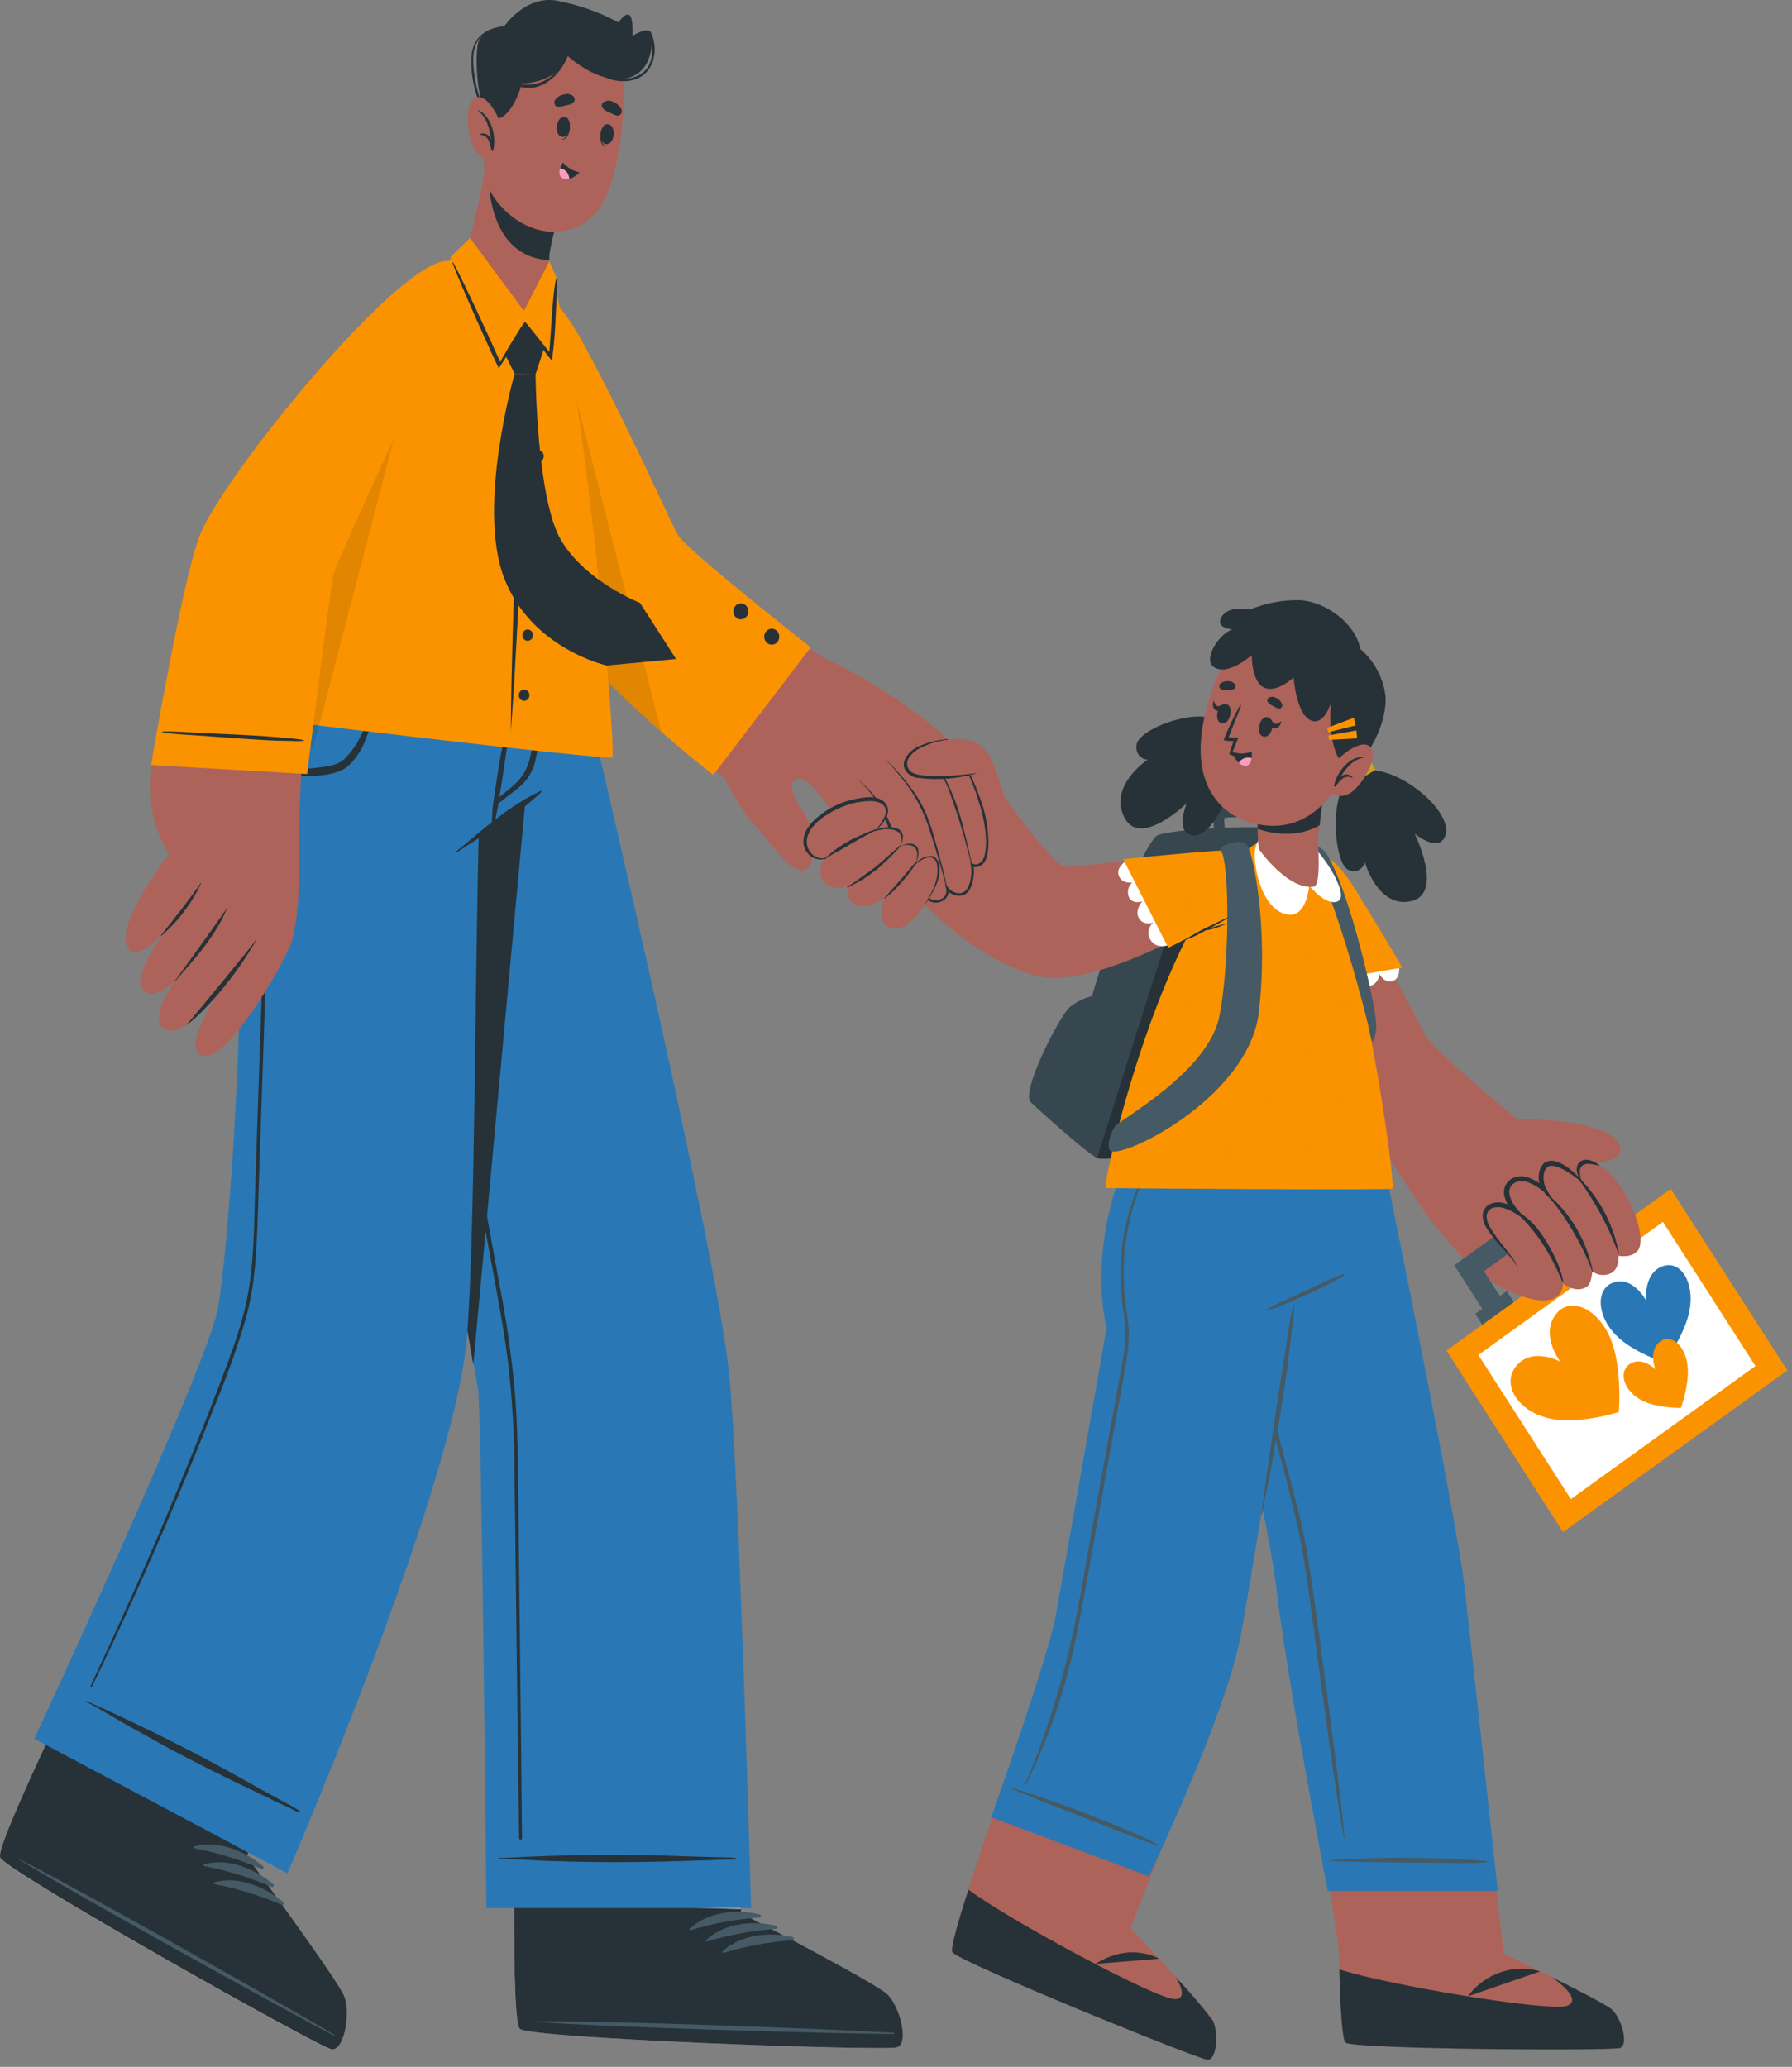 <svg width="209" height="241" viewBox="0 0 209 241" fill="none" xmlns="http://www.w3.org/2000/svg">
<rect x="0" y="0" width="209" height="241" fill="#808080" stroke="none"/>
<path d="M151.945 103.889C152.618 110.486 155.127 122.228 157.437 127.056C158.957 130.229 166.267 142.321 168.777 144.458C170.097 145.58 179.855 132.393 178.286 131.443C176.617 130.44 166.641 121.911 166.112 120.585C165.583 119.259 160.507 110.031 157.363 103.823C153.633 96.409 151.553 99.931 151.945 103.889Z" fill="#AD6359"/>
<path d="M173.603 149.181C170.813 147.565 166.329 141.892 165.75 140.078C165.171 138.264 174.02 129.886 175.838 130.236C177.657 130.586 186.649 136.832 187.894 139.992C189.139 143.152 176.492 150.857 173.603 149.181Z" fill="#AD6359"/>
<path d="M174.02 138.086C176.387 137.025 178.888 136.336 181.443 136.041C184.494 135.797 189.059 135.803 188.996 134.062C188.872 130.48 177.495 130.467 177.495 130.467C177.495 130.467 172.476 131.311 172.301 134.873C172.281 135.524 172.431 136.169 172.734 136.736C173.038 137.302 173.482 137.77 174.02 138.086Z" fill="#AD6359"/>
<path d="M194.862 138.628L168.702 157.482L182.297 178.649L208.456 159.795L194.862 138.628Z" fill="#FB9300"/>
<path d="M193.946 142.479L172.42 157.994L183.212 174.797L204.738 159.283L193.946 142.479Z" fill="white"/>
<path d="M187.925 156.319C189.221 159.663 188.803 164.644 188.803 164.644C188.803 164.644 184.289 166.108 180.939 165.442C177.152 164.703 175.097 161.556 176.766 159.373C178.634 156.945 181.972 158.773 181.972 158.773C181.972 158.773 179.6 155.679 181.449 153.258C183.118 151.081 186.462 152.532 187.925 156.319Z" fill="#FB9300"/>
<path d="M197.054 152.79C196.513 155.679 194.115 158.865 194.115 158.865C194.115 158.865 190.429 157.704 188.436 155.652C186.182 153.344 186.126 150.23 188.181 149.544C190.478 148.785 191.973 151.622 191.973 151.622C191.973 151.622 191.674 148.39 193.959 147.631C196.021 146.945 197.665 149.531 197.054 152.79Z" fill="#2978B5"/>
<path d="M196.824 159.287C197.048 161.411 196.045 164.169 196.045 164.169C196.045 164.169 193.256 164.221 191.45 163.271C189.414 162.196 188.729 160.052 190.011 159.096C191.444 158.04 193.063 159.657 193.063 159.657C193.063 159.657 192.191 157.486 193.617 156.431C194.9 155.474 196.569 156.886 196.824 159.287Z" fill="#FB9300"/>
<path d="M175.735 150.539L172.054 153.192L172.877 154.474L176.558 151.82L175.735 150.539Z" fill="#455A64"/>
<path d="M189.624 140.534L185.942 143.187L186.766 144.469L190.447 141.816L189.624 140.534Z" fill="#455A64"/>
<path d="M173.279 153.238L169.611 147.532L185.559 136.034L189.227 141.747L187.166 143.231L184.899 139.702L173.074 148.225L175.34 151.754L173.279 153.238Z" fill="#455A64"/>
<path d="M185.055 135.513C183.367 135.592 184.432 137.65 184.432 137.65C184.432 137.65 182.246 135.071 180.54 135.863C178.834 136.654 180.247 139.062 180.341 139.24C180.222 139.108 178.161 136.793 176.523 137.776C174.886 138.759 176.573 140.995 176.685 141.14C176.536 141.048 174.562 139.873 173.478 140.922C171.61 142.717 176.592 145.857 177.003 147.967C177.003 147.967 173.703 149.128 173.615 149.181C173.528 149.234 178.286 152.268 180.945 151.516C181.334 151.414 181.678 151.174 181.921 150.835C182.163 150.497 182.289 150.081 182.277 149.656C182.277 149.656 183.678 150.824 184.992 150.098C185.665 149.722 185.696 148.244 185.696 148.244C186.027 148.492 186.416 148.639 186.82 148.668C187.224 148.697 187.628 148.608 187.988 148.409C188.891 147.836 188.778 146.43 188.778 146.43C188.778 146.43 190.267 146.74 191.008 145.83C192.496 144.023 188.654 135.381 185.055 135.513Z" fill="#AD6359"/>
<path d="M188.778 146.219C188.778 146.252 188.834 146.219 188.828 146.219C188.208 142.914 186.653 139.886 184.37 137.538C184.295 137.466 184.152 137.538 184.22 137.657C186.124 140.261 187.66 143.146 188.778 146.219Z" fill="#263238"/>
<path d="M185.721 148.284C185.721 148.317 185.783 148.284 185.777 148.284C185.062 144.648 183.142 141.403 180.366 139.135C180.266 139.062 180.104 139.095 180.21 139.194C182.028 140.797 184.706 145.375 185.721 148.284Z" fill="#263238"/>
<path d="M176.424 141.054C179.114 143.297 180.864 146.233 182.246 149.518C182.246 149.557 182.321 149.518 182.315 149.485C182.047 147.684 180.964 145.692 179.992 144.207C179.115 142.815 177.908 141.691 176.492 140.949C176.461 140.929 176.362 141.008 176.424 141.054Z" fill="#263238"/>
<path d="M184.426 137.591C184.332 137.505 184.314 137.736 184.22 137.65C183.834 137.301 181.343 135.388 180.484 136.087C179.787 136.648 180.011 138.066 180.291 138.534L181.007 139.788L179.924 138.877C179.448 138.465 178.912 138.14 178.336 137.914C178.075 137.79 177.793 137.726 177.507 137.726C177.222 137.726 176.94 137.79 176.679 137.914C176.441 138.035 176.25 138.238 176.137 138.49C176.023 138.742 175.995 139.028 176.056 139.3C176.202 139.909 176.494 140.468 176.903 140.922L177.987 142.242L176.567 141.391C176.174 141.158 175.756 140.976 175.322 140.85C174.915 140.724 174.483 140.724 174.076 140.85C173.892 140.915 173.729 141.034 173.606 141.192C173.483 141.351 173.404 141.543 173.379 141.747C173.388 142.215 173.519 142.672 173.759 143.066C174.27 143.91 174.843 144.711 175.471 145.461C175.776 145.85 176.094 146.246 176.374 146.655C176.684 147.039 176.913 147.489 177.047 147.974C176.869 147.505 176.604 147.079 176.268 146.721C175.957 146.338 175.645 145.975 175.291 145.612C174.599 144.892 173.973 144.103 173.422 143.257C173.113 142.807 172.938 142.27 172.918 141.714C172.937 141.41 173.04 141.119 173.213 140.876C173.387 140.633 173.624 140.45 173.896 140.348C174.401 140.168 174.946 140.154 175.459 140.309C175.95 140.439 176.423 140.636 176.866 140.896L176.461 141.318C175.971 140.788 175.621 140.13 175.446 139.412C175.359 139.009 175.407 138.587 175.583 138.218C175.764 137.863 176.042 137.576 176.38 137.393C176.709 137.235 177.066 137.153 177.426 137.153C177.787 137.153 178.144 137.235 178.473 137.393C179.104 137.65 179.691 138.016 180.21 138.475L179.836 138.818C179.5 138.158 179.089 136.648 180.073 135.632C181.561 134.51 184.009 137.083 184.426 137.591Z" fill="#263238"/>
<path d="M184.419 137.65C184.316 137.3 184.264 136.935 184.264 136.568C184.262 136.42 184.297 136.275 184.366 136.146C184.435 136.017 184.535 135.91 184.656 135.836C184.939 135.71 185.251 135.675 185.553 135.737C185.889 135.79 186.238 135.856 186.599 135.948C186.321 135.681 185.992 135.48 185.634 135.361C185.443 135.277 185.239 135.233 185.033 135.233C184.826 135.233 184.622 135.277 184.432 135.361C184.232 135.48 184.073 135.662 183.977 135.882C183.895 136.091 183.867 136.319 183.896 136.542C183.954 136.961 184.138 137.35 184.419 137.65Z" fill="#263238"/>
<path d="M152.798 114.397L163.179 112.676C163.179 112.676 163.372 114.101 162.419 114.397C161.466 114.694 160.868 113.573 160.868 113.573C160.859 113.881 160.759 114.178 160.581 114.422C160.403 114.666 160.157 114.844 159.878 114.932C158.913 115.176 158.502 113.916 158.502 113.916C158.502 113.916 158.346 115.288 157.337 115.46C156.329 115.631 155.855 114.358 155.855 114.358C155.875 114.715 155.767 115.066 155.554 115.343C155.341 115.621 155.037 115.803 154.703 115.855C153.252 116.086 152.798 114.397 152.798 114.397Z" fill="white"/>
<path d="M163.546 112.821L152.624 114.708C152.624 114.708 151.011 107.563 151.148 102.92C151.285 98.275 154.542 98.071 157.873 103.414C161.205 108.757 163.546 112.821 163.546 112.821Z" fill="#FB9300"/>
<g opacity="0.1">
<path opacity="0.1" d="M153.178 99.43L152.829 99.944V100.604L152.206 100.4L151.584 100.604C151.715 100.267 151.935 99.977 152.218 99.769C152.501 99.561 152.834 99.443 153.178 99.43Z" fill="black"/>
<path opacity="0.1" d="M153.197 110.934L152.829 111.475V112.135L152.206 111.93L152.069 111.977C151.995 111.574 151.92 111.139 151.845 110.657L152.206 110.143L152.58 110.677L153.197 110.934Z" fill="black"/>
<path opacity="0.1" d="M161.13 110.182L161.51 110.723L162.108 110.934L161.74 111.475L161.734 112.148L161.13 111.944L160.532 112.148L160.526 111.475L160.158 110.934L160.756 110.723L161.13 110.182Z" fill="black"/>
<path opacity="0.1" d="M156.677 104.364L157.051 104.898L157.649 105.109L157.281 105.657L157.275 106.323L156.677 106.125L156.073 106.323L156.067 105.657L155.7 105.109L156.298 104.898L156.677 104.364Z" fill="black"/>
</g>
<path d="M150.793 133.244C150.55 133.594 129.135 135.361 128.101 135.084C128.051 135.073 128.002 135.053 127.958 135.025C126.675 134.445 120.654 128.963 120.199 128.501C119.078 127.36 123.313 118.929 124.682 117.511C125.465 116.851 126.378 116.387 127.354 116.152C127.354 116.152 131.85 100.789 134.827 97.504C135.568 96.679 148.856 95.907 151.272 96.969C152.3 97.425 154.859 100.017 154.946 100.499C155.015 101.198 151.036 132.881 150.793 133.244Z" fill="#37474F"/>
<path d="M150.793 133.244C150.55 133.594 129.135 135.361 128.101 135.084C128.051 135.073 128.002 135.053 127.958 135.025C129.826 129.088 138.631 101.112 138.899 100.927C139.167 100.743 151.883 100.373 154.928 100.499C155.015 101.198 151.036 132.881 150.793 133.244Z" fill="#263238"/>
<path d="M141.82 98.381C141.602 98.177 141.365 95.083 141.739 94.463C142.112 93.843 147.268 93.922 147.586 94.502C147.933 95.724 148.072 97.002 147.997 98.275C147.848 98.388 147.001 98.526 146.876 98.335C146.752 98.144 146.683 95.584 146.59 95.459C146.496 95.334 142.916 95.201 142.803 95.399C142.691 95.597 143.065 98.17 142.922 98.289C142.779 98.407 142.037 98.586 141.82 98.381Z" fill="#37474F"/>
<path d="M188.953 238.795C187.907 239.158 158.072 238.947 156.939 238.175C156.503 237.892 156.279 233.287 156.161 227.713C156.161 226.506 152.96 207.264 152.96 207.264L172.918 207.343L175.409 227.792C175.409 227.792 186.798 233.287 187.956 234.27C189.115 235.253 189.999 238.433 188.953 238.795Z" fill="#AD6359"/>
<path d="M188.953 238.796C187.907 239.158 158.072 238.954 156.939 238.182C156.559 237.925 156.316 234.316 156.21 229.64C162.164 231.546 180.814 234.607 182.757 233.881C184.457 233.221 182.134 231.361 180.994 230.543C184.058 232.067 187.346 233.762 187.944 234.27C189.096 235.253 189.999 238.433 188.953 238.796Z" fill="#263238"/>
<path d="M179.643 229.864C178.119 229.415 176.504 229.453 175 229.971C173.496 230.49 172.17 231.467 171.187 232.779" fill="#263238"/>
<path d="M154.852 220.5H174.68C174.68 220.5 170.856 185.004 170.607 183.453C168.776 171.468 161.204 134.678 161.204 134.678H137.311C137.311 134.678 147.38 172.727 148.843 185.05C150.176 196.317 154.852 220.5 154.852 220.5Z" fill="#2978B5"/>
<path d="M173.348 217.027C170.34 216.677 167.276 216.664 164.25 216.624C161.223 216.585 158.178 216.69 155.152 216.915C155.14 216.915 155.128 216.92 155.119 216.929C155.11 216.938 155.105 216.951 155.105 216.964C155.105 216.977 155.11 216.99 155.119 216.999C155.128 217.008 155.14 217.014 155.152 217.014C158.185 217.106 161.217 217.172 164.25 217.179C167.282 217.185 170.321 217.311 173.348 217.179C173.363 217.174 173.377 217.164 173.386 217.15C173.396 217.136 173.401 217.12 173.401 217.103C173.401 217.086 173.396 217.069 173.386 217.055C173.377 217.042 173.363 217.032 173.348 217.027Z" fill="#455A64"/>
<path d="M154.984 199.137C154.324 194.104 153.67 189.064 152.929 184.037C152.588 181.571 152.129 179.125 151.553 176.709C150.961 174.301 150.307 171.906 149.684 169.512L145.855 154.782C144.416 149.241 142.959 143.706 141.427 138.191C141.418 138.176 141.404 138.163 141.387 138.157C141.371 138.15 141.353 138.15 141.336 138.155C141.319 138.16 141.304 138.171 141.294 138.186C141.283 138.201 141.278 138.219 141.278 138.238C143.65 148.132 146.26 157.922 148.75 167.744C149.996 172.586 151.378 177.415 152.157 182.369C152.935 187.323 153.527 192.474 154.237 197.541C155.021 203.141 155.756 208.755 156.727 214.316C156.731 214.326 156.737 214.335 156.746 214.341C156.754 214.347 156.764 214.35 156.774 214.35C156.784 214.35 156.794 214.347 156.803 214.341C156.811 214.335 156.817 214.326 156.821 214.316C156.341 209.217 155.65 204.177 154.984 199.137Z" fill="#455A64"/>
<path d="M140.836 240.168C139.74 240.115 111.886 228.782 111.076 227.634C110.771 227.199 112.091 222.805 113.835 217.548C114.208 216.405 114.601 215.239 115.012 214.052C117.64 206.347 120.616 198.22 120.616 198.22L139.298 205.747L133.189 221.354L131.85 224.784C131.85 224.784 140.68 234.178 141.434 235.53C142.187 236.883 141.932 240.22 140.836 240.168Z" fill="#AD6359"/>
<path d="M140.836 240.174C139.74 240.121 111.886 228.782 111.082 227.641C110.827 227.291 111.668 224.296 112.95 220.338C117.982 224.072 134.963 233.156 137.037 233.103C138.351 233.063 137.822 231.698 137.106 230.517C138.63 232.112 140.071 233.794 141.421 235.557C142.15 236.909 141.938 240.22 140.836 240.174Z" fill="#263238"/>
<path d="M135.163 228.393C135.163 228.393 131.931 226.374 127.74 229L135.163 228.393Z" fill="#263238"/>
<path d="M115.609 211.898L133.998 218.791C133.998 218.791 143.052 199.839 144.739 190.558C146.608 180.274 151.135 151.091 151.135 151.091L152.467 150.227C155.693 148.07 158.962 137.752 159.317 134.718H131.55C131.55 134.718 126.787 144.659 129.059 154.864C129.059 154.864 124.196 182.391 123.113 188.506C122.284 193.111 115.609 211.898 115.609 211.898Z" fill="#2978B5"/>
<path d="M156.584 148.574C155.046 149.168 153.558 149.894 152.057 150.599L149.834 151.635C149.097 151.951 148.38 152.315 147.686 152.724C147.636 152.724 147.686 152.829 147.723 152.816C148.506 152.601 149.272 152.324 150.014 151.985C150.793 151.668 151.559 151.325 152.325 150.989C153.816 150.34 155.271 149.602 156.684 148.779C156.696 148.772 156.708 148.762 156.717 148.751C156.726 148.739 156.733 148.726 156.737 148.712C156.742 148.697 156.743 148.682 156.742 148.667C156.741 148.652 156.737 148.637 156.73 148.624C156.724 148.61 156.715 148.598 156.704 148.589C156.693 148.579 156.681 148.572 156.667 148.567C156.653 148.562 156.639 148.561 156.625 148.562C156.611 148.563 156.597 148.567 156.584 148.574Z" fill="#455A64"/>
<path d="M150.861 152.13C150.491 153.687 150.21 155.266 150.021 156.86C149.734 158.443 149.491 160.033 149.255 161.616C148.788 164.776 148.302 167.929 147.854 171.088C147.592 172.896 147.405 174.73 147.106 176.531C147.106 176.597 147.187 176.623 147.2 176.531C147.474 174.947 147.823 173.384 148.134 171.807C148.445 170.231 148.694 168.648 148.962 167.065C149.504 163.872 150.027 160.659 150.388 157.44C150.488 156.561 150.594 155.663 150.706 154.749C150.845 153.877 150.922 152.995 150.936 152.11C150.93 152.097 150.874 152.09 150.861 152.13Z" fill="#455A64"/>
<path d="M134.957 215.035C132.242 213.63 129.353 212.521 126.526 211.407C123.699 210.292 120.784 209.309 117.864 208.432C117.856 208.429 117.848 208.428 117.84 208.429C117.832 208.43 117.825 208.433 117.818 208.438C117.811 208.443 117.806 208.449 117.802 208.457C117.799 208.464 117.797 208.473 117.797 208.481C117.797 208.49 117.799 208.498 117.802 208.506C117.806 208.513 117.811 208.52 117.818 208.524C117.825 208.529 117.832 208.532 117.84 208.533C117.848 208.534 117.856 208.534 117.864 208.531C120.691 209.698 123.524 210.839 126.376 211.928C129.228 213.016 132.055 214.217 134.945 215.173C135.001 215.2 135.038 215.074 134.957 215.035Z" fill="#455A64"/>
<path d="M133.593 136.529C131.587 140.384 130.581 144.734 130.679 149.135C130.707 150.268 130.801 151.398 130.959 152.519C131.173 153.728 131.269 154.957 131.246 156.187C131.146 157.443 130.965 158.69 130.704 159.92C130.48 161.16 130.25 162.394 130.025 163.628C129.116 168.575 128.232 173.522 127.335 178.47C126.439 183.417 125.685 188.272 124.521 193.081C123.898 195.614 123.175 198.108 122.366 200.575C121.556 203.042 120.604 205.648 119.533 208.088C119.53 208.103 119.531 208.117 119.537 208.13C119.543 208.143 119.552 208.154 119.564 208.16C119.576 208.167 119.59 208.17 119.603 208.167C119.617 208.165 119.629 208.158 119.638 208.148C120.641 206.05 121.594 203.939 122.41 201.743C123.222 199.585 123.925 197.383 124.514 195.146C125.76 190.403 126.538 185.528 127.41 180.7C128.307 175.748 129.199 170.798 130.088 165.851C130.536 163.39 131.003 160.93 131.402 158.462C131.613 157.291 131.694 156.098 131.644 154.907C131.576 153.7 131.327 152.506 131.202 151.299C130.703 146.249 131.578 141.154 133.724 136.615C133.768 136.516 133.637 136.443 133.593 136.529Z" fill="#455A64"/>
<path d="M128.967 138.521C128.967 138.561 162.17 138.811 162.394 138.607C162.817 138.224 159.087 110.572 154.218 100.69C153.309 98.836 148.912 95.934 145.456 99.14C135.026 108.83 128.581 137.888 128.967 138.521Z" fill="#FB9300"/>
<g opacity="0.1">
<path opacity="0.1" d="M153.184 99.417L152.829 99.944V100.604L152.206 100.4L151.583 100.604V99.944L151.216 99.403L151.839 99.192L152.194 98.684L152.262 98.724L152.586 99.192L153.14 99.384C153.149 99.385 153.158 99.389 153.166 99.395C153.173 99.401 153.179 99.408 153.184 99.417Z" fill="black"/>
<path opacity="0.1" d="M143.308 110.182L143.681 110.723L144.279 110.934L143.918 111.475L143.912 112.148L143.308 111.944L142.704 112.148L142.697 111.475L142.336 110.934L142.934 110.723L143.308 110.182Z" fill="black"/>
<path opacity="0.1" d="M152.219 110.182L152.599 110.723L153.196 110.934L152.829 111.475L152.823 112.148L152.219 111.944L151.621 112.148L151.615 111.475L151.247 110.934L151.845 110.723L152.219 110.182Z" fill="black"/>
<path opacity="0.1" d="M147.766 104.364L148.14 104.899L148.738 105.11L148.37 105.657L148.364 106.323L147.766 106.126L147.162 106.323L147.156 105.657L146.789 105.11L147.386 104.899L147.766 104.364Z" fill="black"/>
<path opacity="0.1" d="M156.335 106.238L156.073 106.323V105.664L155.706 105.116L155.949 105.03C156.08 105.42 156.21 105.822 156.335 106.238Z" fill="black"/>
<path opacity="0.1" d="M134.397 121.713L134.77 122.248L135.368 122.465L135.001 123.006L134.994 123.672L134.397 123.474L133.793 123.672L133.786 123.006L133.419 122.465L134.017 122.248L134.397 121.713Z" fill="black"/>
<path opacity="0.1" d="M143.308 121.713L143.681 122.248L144.279 122.465L143.918 123.006L143.912 123.672L143.308 123.474L142.704 123.672L142.697 123.006L142.336 122.465L142.934 122.248L143.308 121.713Z" fill="black"/>
<path opacity="0.1" d="M152.219 121.713L152.599 122.248L153.196 122.465L152.829 123.006L152.823 123.672L152.219 123.474L151.621 123.672L151.615 123.006L151.247 122.465L151.845 122.248L152.219 121.713Z" fill="black"/>
<path opacity="0.1" d="M138.849 115.895L139.229 116.429L139.827 116.64L139.459 117.188L139.453 117.854L138.849 117.656L138.251 117.854L138.245 117.188L137.877 116.64L138.475 116.429L138.849 115.895Z" fill="black"/>
<path opacity="0.1" d="M147.766 115.895L148.14 116.429L148.738 116.64L148.37 117.188L148.364 117.854L147.766 117.656L147.162 117.854L147.156 117.188L146.789 116.64L147.386 116.429L147.766 115.895Z" fill="black"/>
<path opacity="0.1" d="M156.677 115.895L157.051 116.429L157.649 116.64L157.281 117.188L157.275 117.854L156.677 117.656L156.073 117.854L156.067 117.188L155.7 116.64L156.298 116.429L156.677 115.895Z" fill="black"/>
<path opacity="0.1" d="M134.397 133.244L134.77 133.778L135.368 133.989L135.001 134.537L134.994 135.203L134.397 135.005L133.793 135.203L133.786 134.537L133.419 133.989L134.017 133.778L134.397 133.244Z" fill="black"/>
<path opacity="0.1" d="M143.308 133.244L143.681 133.778L144.279 133.989L143.918 134.537L143.912 135.203L143.308 135.005L142.704 135.203L142.697 134.537L142.336 133.989L142.934 133.778L143.308 133.244Z" fill="black"/>
<path opacity="0.1" d="M152.219 133.244L152.599 133.778L153.196 133.989L152.829 134.537L152.823 135.203L152.219 135.005L151.621 135.203L151.615 134.537L151.247 133.989L151.845 133.778L152.219 133.244Z" fill="black"/>
<path opacity="0.1" d="M162.008 134.141L161.74 134.537V135.197L161.117 134.999L160.494 135.197V134.537L160.127 133.989L160.75 133.778L161.123 133.244L161.503 133.778L161.976 133.943C161.989 134.009 162.001 134.062 162.008 134.141Z" fill="black"/>
<path opacity="0.1" d="M138.849 127.426L139.229 127.96L139.827 128.171L139.459 128.719L139.453 129.385L138.849 129.187L138.251 129.385L138.245 128.719L137.877 128.171L138.475 127.96L138.849 127.426Z" fill="black"/>
<path opacity="0.1" d="M147.766 127.426L148.14 127.96L148.738 128.171L148.37 128.719L148.364 129.385L147.766 129.187L147.162 129.385L147.156 128.719L146.789 128.171L147.386 127.96L147.766 127.426Z" fill="black"/>
<path opacity="0.1" d="M156.677 127.426L157.051 127.96L157.649 128.171L157.281 128.719L157.275 129.385L156.677 129.187L156.073 129.385L156.067 128.719L155.7 128.171L156.298 127.96L156.677 127.426Z" fill="black"/>
</g>
<path d="M145.045 104.701C141.11 107.728 128.811 114.595 122.098 113.982C117.577 113.586 108.542 107.913 104.662 101.303C103.778 99.793 114.856 89.43 115.871 91.006C117.577 93.777 122.821 100.736 124.128 101.033C125.436 101.33 136.863 99.298 143.769 99.338C148.04 99.364 147.268 102.992 145.045 104.701Z" fill="#AD6359"/>
<path d="M136.358 110.176L131.32 100.419C131.32 100.419 130.131 101.125 130.486 102.108C130.841 103.091 132.055 102.906 132.055 102.906C131.83 103.102 131.669 103.368 131.595 103.667C131.522 103.965 131.539 104.281 131.644 104.569C132.049 105.525 133.238 105.096 133.238 105.096C133.238 105.096 132.311 106.066 132.803 107.023C133.295 107.979 134.521 107.59 134.521 107.59C134.244 107.792 134.048 108.098 133.972 108.445C133.896 108.793 133.945 109.159 134.11 109.47C134.82 110.822 136.358 110.176 136.358 110.176Z" fill="white"/>
<path d="M131.003 100.195L136.259 110.512C136.259 110.512 142.579 107.504 145.979 104.575C149.379 101.646 147.536 98.77 141.502 99.232C135.468 99.694 131.003 100.195 131.003 100.195Z" fill="#FB9300"/>
<g opacity="0.1">
<path opacity="0.1" d="M135.125 99.76L135.001 99.945V100.604L134.378 100.4L133.755 100.604V99.945L133.724 99.898L135.125 99.76Z" fill="black"/>
<path opacity="0.1" d="M144.279 99.404L143.918 99.945V100.604L143.295 100.4L142.672 100.604V99.945L142.311 99.404L142.934 99.192C143.202 99.192 143.457 99.192 143.7 99.192L144.279 99.404Z" fill="black"/>
<path opacity="0.1" d="M138.849 104.364L139.229 104.899L139.827 105.11L139.459 105.657L139.453 106.323L138.849 106.126L138.251 106.323L138.245 105.657L137.878 105.11L138.475 104.899L138.849 104.364Z" fill="black"/>
</g>
<path d="M143.383 106.877C142.536 107.28 141.689 107.676 140.848 108.098C139.975 108.512 139.127 108.981 138.307 109.503C138.298 109.51 138.292 109.521 138.29 109.533C138.287 109.545 138.289 109.557 138.294 109.568C138.299 109.579 138.307 109.587 138.318 109.592C138.328 109.597 138.34 109.598 138.351 109.595C139.125 109.278 139.88 108.91 140.611 108.494C140.811 108.447 141.01 108.421 141.234 108.368C141.458 108.316 141.639 108.256 141.857 108.19C142.274 108.038 142.679 107.874 143.102 107.689C143.102 107.689 143.102 107.649 143.102 107.656L141.826 108.012L141.203 108.19C141.963 107.775 142.71 107.346 143.464 106.91C143.42 106.904 143.401 106.871 143.383 106.877Z" fill="#263238"/>
<path d="M152.642 98.764C155.999 105.36 159.399 118.507 159.741 120.308C160.084 122.109 160.271 121.542 160.513 119.932C160.756 118.322 157.431 103.817 154.735 99.602C153.981 98.441 152.368 98.216 152.642 98.764Z" fill="#455A64"/>
<path d="M157.076 90.999C154.946 93.717 155.768 100.835 157.263 101.442C157.442 101.536 157.638 101.588 157.837 101.593C158.037 101.598 158.235 101.557 158.418 101.472C158.601 101.387 158.764 101.261 158.896 101.101C159.028 100.942 159.125 100.755 159.181 100.551C159.181 100.551 160.725 105.967 164.586 105.077C168.447 104.186 164.984 97.2 164.984 97.2C164.984 97.2 167.606 99.41 168.497 97.616C170.097 94.37 160.302 86.883 157.076 90.999Z" fill="#263238"/>
<path d="M159.388 87.894L155.522 90.259L156.543 92.133L160.41 89.768L159.388 87.894Z" fill="#CFA31A"/>
<path d="M142.037 83.987C139.005 82.503 132.697 85.162 132.553 86.85C132.513 87.057 132.516 87.27 132.563 87.476C132.609 87.681 132.697 87.873 132.822 88.038C132.946 88.203 133.103 88.337 133.281 88.43C133.46 88.523 133.656 88.574 133.855 88.579C133.855 88.579 129.303 91.554 131.109 95.274C132.915 98.995 138.401 93.671 138.401 93.671C138.401 93.671 137.049 96.923 138.918 97.372C142.286 98.183 146.614 86.237 142.037 83.987Z" fill="#263238"/>
<path d="M145.465 85.565L142.318 82.21L140.869 83.734L144.015 87.09L145.465 85.565Z" fill="#CFA31A"/>
<path d="M151.428 97.22C154.106 98.817 157.443 104.351 156.08 105.07C154.716 105.789 152.686 103.256 152.686 103.256C152.686 103.256 152.437 106.99 150.195 106.64C147.212 106.172 146.259 101.251 146.334 99.516C146.409 97.781 147.997 95.175 151.428 97.22Z" fill="white"/>
<path d="M146.944 99.179C147.331 99.714 150.432 103.797 153.234 103.381C154.143 103.249 153.688 97.939 153.688 97.939L153.738 97.537L154.448 91.936L147.088 87.886C147.088 87.886 146.284 98.269 146.944 99.179Z" fill="#AD6359"/>
<path d="M154.448 91.936L153.9 96.237C150.955 97.933 147.673 96.996 146.683 96.653C146.683 93.302 147.088 87.893 147.088 87.893L154.448 91.936Z" fill="#263238"/>
<path d="M140.861 82.061C137.977 92.154 143.351 95.122 145.419 95.775C147.287 96.369 153.707 98.144 157.556 88.42C161.404 78.697 157.886 74.093 153.682 72.49C149.479 70.887 143.738 71.968 140.861 82.061Z" fill="#AD6359"/>
<path d="M142.561 80.419C142.791 80.432 143.022 80.432 143.252 80.419C143.49 80.469 143.738 80.434 143.955 80.32C144.017 80.267 144.061 80.196 144.082 80.115C144.102 80.034 144.097 79.949 144.068 79.871C143.986 79.73 143.87 79.615 143.732 79.537C143.594 79.46 143.439 79.422 143.283 79.429C142.964 79.389 142.642 79.476 142.38 79.673C142.31 79.718 142.257 79.785 142.226 79.865C142.195 79.945 142.19 80.033 142.21 80.117C142.23 80.2 142.275 80.275 142.338 80.329C142.401 80.383 142.479 80.415 142.561 80.419Z" fill="#263238"/>
<path d="M149.018 82.609C148.8 82.516 148.607 82.391 148.395 82.279C148.165 82.192 147.967 82.03 147.829 81.817C147.799 81.741 147.794 81.656 147.814 81.576C147.834 81.496 147.879 81.425 147.941 81.375C148.076 81.291 148.229 81.247 148.386 81.247C148.543 81.247 148.696 81.291 148.831 81.375C149.122 81.501 149.36 81.736 149.498 82.035C149.539 82.108 149.557 82.193 149.549 82.278C149.542 82.363 149.509 82.443 149.455 82.507C149.402 82.571 149.331 82.615 149.252 82.633C149.174 82.652 149.092 82.643 149.018 82.609Z" fill="#263238"/>
<path d="M147.816 83.625C148.887 83.862 148.358 86.111 147.368 85.894C146.378 85.676 146.895 83.427 147.816 83.625Z" fill="#263238"/>
<path d="M148.184 83.856C148.339 84.034 148.464 84.304 148.682 84.383C148.9 84.462 149.186 84.297 149.41 84.113C149.41 84.113 149.448 84.113 149.441 84.152C149.342 84.581 149.087 84.984 148.632 84.931C148.177 84.878 148.009 84.429 148.009 83.974C148.028 83.888 148.121 83.783 148.184 83.856Z" fill="#263238"/>
<path d="M143.102 82.134C142.062 81.778 141.471 84.014 142.436 84.337C143.401 84.66 143.98 82.431 143.102 82.134Z" fill="#263238"/>
<path d="M142.629 82.153C142.43 82.219 142.206 82.384 142.006 82.338C141.807 82.292 141.664 81.995 141.577 81.718C141.577 81.718 141.546 81.718 141.539 81.718C141.415 82.147 141.427 82.629 141.795 82.826C142.162 83.024 142.486 82.714 142.691 82.318C142.735 82.259 142.704 82.121 142.629 82.153Z" fill="#263238"/>
<path d="M143.875 86.408C143.68 86.896 143.51 87.393 143.364 87.899C143.364 87.939 143.457 87.992 143.613 88.044C143.991 88.231 144.409 88.304 144.824 88.255C145.238 88.206 145.631 88.037 145.961 87.767C146.004 87.728 145.961 87.662 145.905 87.681C145.21 87.943 144.455 87.961 143.75 87.734C143.75 87.589 144.479 86.026 144.404 86.019C144.08 86.019 143.507 85.986 143.289 85.98C143.532 85.32 144.298 83.499 144.734 82.305C144.765 82.233 144.659 82.173 144.622 82.239C143.904 83.537 143.267 84.883 142.716 86.27C142.691 86.382 143.669 86.441 143.875 86.408Z" fill="#263238"/>
<path d="M143.744 87.681C143.876 88.167 144.125 88.608 144.466 88.961C144.659 89.144 144.9 89.262 145.157 89.298C145.724 89.364 145.917 88.869 145.979 88.407C146.005 88.159 146.005 87.909 145.979 87.662C145.255 87.92 144.472 87.927 143.744 87.681Z" fill="#263238"/>
<path d="M144.466 88.961C144.659 89.144 144.9 89.262 145.157 89.298C145.724 89.364 145.917 88.869 145.979 88.407C145.705 88.306 145.407 88.306 145.132 88.407C144.858 88.507 144.623 88.703 144.466 88.961Z" fill="#FF9CBD"/>
<path d="M157.475 89.291C155.208 89.291 154.984 83.869 155.214 81.975C155.214 81.975 154.392 84.792 152.779 83.954C151.167 83.117 150.874 79 150.874 79C150.874 79 148.844 80.887 147.393 80.161C145.942 79.436 145.992 76.388 145.992 76.388C145.992 76.388 143.214 78.882 141.583 77.787C140.25 76.903 142.143 73.901 143.738 73.393C143.738 73.393 141.639 73.261 142.492 71.896C143.345 70.53 145.78 71.078 145.78 71.078C147.618 70.318 149.579 69.946 151.553 69.983C154.56 70.121 158.097 72.661 158.645 75.669C160.22 76.998 161.264 78.905 161.572 81.012C161.927 84.363 159.137 89.324 157.475 89.291Z" fill="#263238"/>
<path d="M154.784 84.871L157.898 83.691L158.122 84.588L154.921 85.373L154.784 84.871Z" fill="#FB9300"/>
<path d="M154.94 85.749L158.197 85.175L158.272 86.098L154.99 86.27L154.94 85.749Z" fill="#FB9300"/>
<path d="M155.818 88.71C155.818 88.71 158.583 85.966 159.804 87.075C161.024 88.183 158.502 92.497 156.752 92.774C156.531 92.827 156.302 92.831 156.079 92.787C155.856 92.744 155.644 92.652 155.455 92.519C155.267 92.386 155.106 92.214 154.982 92.012C154.858 91.811 154.774 91.586 154.735 91.349L155.818 88.71Z" fill="#AD6359"/>
<path d="M159.025 88.295C159.025 88.295 159.025 88.335 159.025 88.341C157.779 88.579 156.976 89.555 156.329 90.624C156.418 90.517 156.529 90.433 156.652 90.377C156.776 90.32 156.91 90.293 157.044 90.297C157.178 90.301 157.311 90.335 157.431 90.399C157.552 90.462 157.658 90.552 157.742 90.663C157.742 90.663 157.742 90.736 157.699 90.716C157.512 90.605 157.297 90.558 157.084 90.581C156.871 90.605 156.67 90.698 156.509 90.848C156.238 91.096 155.994 91.374 155.781 91.679C155.706 91.778 155.538 91.679 155.6 91.567C155.911 89.997 157.468 88.104 159.025 88.295Z" fill="#263238"/>
<path d="M142.38 99.172C141.957 98.625 144.622 97.767 145.338 98.374C146.054 98.981 147.997 107.755 146.826 117.986C145.655 128.217 130.106 135.605 129.39 134.075C129.091 133.415 129.608 131.878 130.075 131.305C130.735 130.493 140.805 125.011 142.174 118.665C143.401 113.025 143.457 100.558 142.38 99.172Z" fill="#455A64"/>
<path d="M59.964 193.754C59.964 193.754 59.964 222.166 59.964 222.179C59.933 227.614 60.001 232.377 60.257 234.838C60.254 234.851 60.254 234.864 60.257 234.877C60.255 235.46 60.381 236.036 60.624 236.559C60.624 236.559 60.624 236.559 60.655 236.592C62.174 237.694 103.155 239.185 104.6 238.723C106.045 238.261 104.924 233.868 103.355 232.463C101.785 231.058 86.355 223.063 86.355 223.063L86.093 194.664L59.964 193.754Z" fill="#AD6359"/>
<path d="M59.964 216.347C59.964 216.347 59.964 222.166 59.964 222.179C59.933 227.614 60.001 232.377 60.257 234.838C60.254 234.851 60.254 234.864 60.257 234.877C60.317 235.451 60.44 236.016 60.624 236.559C60.624 236.559 60.624 236.559 60.655 236.592C62.174 237.694 103.155 239.185 104.6 238.723C106.045 238.261 104.924 233.868 103.355 232.463C101.785 231.058 86.355 223.063 86.355 223.063L86.429 217.126L59.964 216.347Z" fill="#C7C7C7"/>
<path d="M104.612 238.723C103.161 239.185 62.193 237.7 60.667 236.592C60.082 236.183 59.933 229.844 59.97 222.185V221.941L86.417 222.601V223.076C86.417 223.076 101.86 231.078 103.417 232.483C104.974 233.888 106.057 238.288 104.612 238.723Z" fill="#263238"/>
<path d="M104.226 237.027C97.327 236.592 69.454 235.55 62.598 235.708C62.548 235.708 62.542 235.748 62.598 235.754C69.448 236.335 97.308 237.145 104.22 237.172C104.345 237.145 104.345 237.033 104.226 237.027Z" fill="#455A64"/>
<path d="M88.609 223.228C85.906 222.568 82.569 222.911 80.426 224.89C80.345 224.969 80.426 225.088 80.538 225.061C83.165 224.268 85.864 223.775 88.59 223.59C88.631 223.585 88.668 223.565 88.696 223.533C88.724 223.501 88.74 223.46 88.742 223.417C88.744 223.374 88.732 223.332 88.708 223.297C88.683 223.262 88.648 223.238 88.609 223.228Z" fill="#455A64"/>
<path d="M90.527 224.553C87.824 223.894 84.486 224.237 82.344 226.216C82.257 226.288 82.344 226.414 82.45 226.387C85.085 225.593 87.793 225.1 90.527 224.916C90.567 224.908 90.602 224.886 90.628 224.853C90.654 224.819 90.668 224.778 90.668 224.735C90.668 224.692 90.654 224.65 90.628 224.617C90.602 224.584 90.567 224.562 90.527 224.553Z" fill="#455A64"/>
<path d="M92.451 225.873C89.754 225.213 86.41 225.563 84.268 227.535C84.187 227.614 84.268 227.74 84.38 227.713C87.007 226.918 89.706 226.422 92.432 226.236C92.473 226.23 92.51 226.21 92.538 226.178C92.566 226.147 92.582 226.106 92.584 226.062C92.586 226.019 92.574 225.977 92.55 225.942C92.526 225.907 92.49 225.883 92.451 225.873Z" fill="#455A64"/>
<path d="M41.407 78.39C41.407 78.39 55.604 161.124 55.779 162.127C55.81 162.259 55.86 163.789 55.934 166.276C56.339 179.924 56.725 222.485 56.725 222.485H87.599C87.599 222.485 86.211 172.074 85.052 160.319C83.577 145.312 67.654 78.39 67.654 78.39H41.407Z" fill="#2978B5"/>
<path d="M85.782 216.651C84.972 216.539 84.094 216.578 83.291 216.545C82.363 216.512 81.423 216.506 80.507 216.466C78.72 216.394 76.933 216.347 75.139 216.314C71.54 216.255 67.922 216.275 64.323 216.394L61.346 216.506C60.294 216.552 59.229 216.651 58.177 216.644C58.096 216.644 58.096 216.75 58.177 216.75C59.995 216.75 61.832 216.915 63.644 216.981C65.456 217.047 67.219 217.086 69.012 217.113C72.611 217.165 76.229 217.113 79.828 216.994C80.819 216.954 81.815 216.934 82.805 216.908L84.393 216.836C84.86 216.836 85.333 216.836 85.8 216.783C85.817 216.78 85.832 216.771 85.842 216.756C85.852 216.742 85.856 216.724 85.853 216.707C85.851 216.689 85.842 216.674 85.828 216.663C85.815 216.653 85.798 216.648 85.782 216.651Z" fill="#263238"/>
<path d="M60.599 188.028C60.557 183.727 60.51 179.424 60.456 175.119C60.412 170.798 60.387 166.471 60.039 162.163C59.638 157.91 59.025 153.682 58.202 149.498L55.885 136.806C54.324 128.257 52.757 119.708 51.184 111.159C49.428 101.488 47.559 91.844 45.722 82.186C45.722 82.121 45.617 82.153 45.629 82.186C48.626 99.338 51.686 116.46 54.808 133.554C55.601 137.877 56.389 142.198 57.174 146.516C57.953 150.764 58.793 155.013 59.316 159.307C59.771 163.512 60.001 167.74 60.008 171.972C60.07 176.37 60.124 180.752 60.169 185.119C60.294 194.869 60.4 204.619 60.543 214.362C60.551 214.404 60.572 214.442 60.603 214.469C60.634 214.497 60.674 214.512 60.714 214.512C60.755 214.512 60.794 214.497 60.825 214.469C60.857 214.442 60.878 214.404 60.886 214.362C60.811 205.602 60.699 196.815 60.599 188.028Z" fill="#263238"/>
<path d="M62.623 78.802L55.2 159.129C52.504 143.436 41.407 78.789 41.407 78.789L62.623 78.802Z" fill="#263238"/>
<path d="M17.121 177.817L5.364 203.372C3.091 208.24 1.18 212.554 0.382 214.883C0.38 214.896 0.38 214.909 0.382 214.923C0.141 215.446 0.017 216.022 0.021 216.605C0.021 216.605 0.021 216.638 0.021 216.651C0.93 218.346 37.148 238.71 38.63 238.967C40.112 239.224 40.934 234.752 40.124 232.773C39.315 230.794 28.735 216.427 28.735 216.427L40.261 190.792L17.121 177.817Z" fill="#AD6359"/>
<path d="M7.774 198.128L5.364 203.372C3.091 208.24 1.18 212.554 0.383 214.883C0.38 214.896 0.38 214.91 0.383 214.923C0.201 215.466 0.08 216.031 0.021 216.605C0.021 216.605 0.021 216.638 0.021 216.651C0.931 218.346 37.148 238.71 38.63 238.967C40.112 239.224 40.934 234.752 40.124 232.773C39.315 230.794 28.735 216.427 28.735 216.427L31.226 211.149L7.774 198.128Z" fill="#C7C7C7"/>
<path d="M38.642 238.947C37.154 238.69 0.943 218.326 0.034 216.625C-0.321 215.965 2.17 210.226 5.37 203.352L5.47 203.135L28.971 215.998L28.753 216.413C28.753 216.413 39.34 230.774 40.143 232.76C40.946 234.745 40.13 239.238 38.642 238.947Z" fill="#263238"/>
<path d="M38.978 237.252C32.957 233.67 8.328 219.778 2.101 216.717C2.051 216.717 2.033 216.717 2.101 216.756C7.998 220.45 32.726 234.125 38.929 237.357C39.059 237.423 39.103 237.324 38.978 237.252Z" fill="#455A64"/>
<path d="M30.671 217.607C28.51 215.787 25.378 214.52 22.632 215.305C22.526 215.305 22.57 215.496 22.632 215.51C25.321 216.016 27.951 216.826 30.478 217.924C30.518 217.951 30.566 217.96 30.612 217.95C30.658 217.939 30.698 217.91 30.724 217.868C30.75 217.826 30.759 217.775 30.749 217.726C30.739 217.677 30.711 217.634 30.671 217.607Z" fill="#455A64"/>
<path d="M31.855 219.692C29.687 217.865 26.555 216.605 23.809 217.383C23.703 217.416 23.747 217.574 23.809 217.594C26.496 218.101 29.124 218.91 31.649 220.009C31.689 220.037 31.738 220.048 31.785 220.039C31.832 220.03 31.874 220.001 31.901 219.959C31.928 219.917 31.939 219.865 31.93 219.815C31.921 219.765 31.894 219.721 31.855 219.692Z" fill="#455A64"/>
<path d="M33.031 221.796C30.871 219.969 27.732 218.709 24.992 219.487C24.886 219.487 24.924 219.679 24.992 219.692C27.681 220.202 30.311 221.011 32.838 222.106C32.858 222.12 32.879 222.129 32.902 222.134C32.924 222.138 32.948 222.138 32.97 222.133C32.993 222.128 33.014 222.119 33.033 222.105C33.052 222.091 33.069 222.074 33.081 222.053C33.094 222.033 33.103 222.01 33.107 221.986C33.111 221.962 33.111 221.938 33.107 221.914C33.102 221.89 33.093 221.867 33.08 221.847C33.067 221.827 33.051 221.81 33.031 221.796Z" fill="#455A64"/>
<path d="M4 202.742L33.523 218.435C33.523 218.435 53.232 172.998 54.49 155.596C55.405 142.858 55.368 115.977 55.841 97.118C55.841 97.118 60.879 93.965 62.149 92.243C63.419 90.521 64.578 84.327 67.087 78.39H30.241C21.43 96.511 28.062 104.572 28.062 108.523C28.062 127.6 26.194 149.178 25.334 152.925C23.528 160.768 4 202.742 4 202.742Z" fill="#2978B5"/>
<path d="M34.937 211.156C34.252 210.681 33.449 210.305 32.726 209.896C31.904 209.434 31.076 208.999 30.235 208.53C28.654 207.633 27.066 206.763 25.472 205.892C22.259 204.164 19.002 202.501 15.714 200.938L12.992 199.658C12.027 199.203 11.037 198.801 10.084 198.339C10.016 198.306 9.979 198.398 10.047 198.431C11.685 199.269 13.26 200.278 14.867 201.182C16.474 202.086 18.037 202.937 19.631 203.821C22.85 205.536 26.113 207.185 29.407 208.735C30.31 209.157 31.213 209.606 32.116 210.054L33.573 210.714C34.003 210.912 34.414 211.163 34.862 211.321C34.883 211.331 34.907 211.333 34.928 211.325C34.95 211.317 34.968 211.3 34.977 211.278C34.987 211.256 34.989 211.231 34.981 211.208C34.974 211.185 34.958 211.166 34.937 211.156Z" fill="#263238"/>
<path d="M33.772 80.9C32.036 84.001 30.744 87.358 29.936 90.861C29.576 92.561 29.382 94.297 29.357 96.039C29.368 97.845 29.558 99.645 29.924 101.409C30.339 103.362 30.606 105.347 30.721 107.346C30.796 109.397 30.684 111.442 30.609 113.487C30.466 117.564 30.335 121.641 30.192 125.717C30.049 129.794 29.918 133.943 29.775 138.059C29.638 142.063 29.675 146.14 29.052 150.105C28.43 154.069 27.035 157.664 25.646 161.319C24.257 164.973 22.794 168.634 21.287 172.263C18.304 179.558 15.122 186.775 11.809 193.88L10.564 196.591C10.552 196.613 10.549 196.638 10.556 196.663C10.562 196.687 10.578 196.707 10.598 196.719C10.619 196.732 10.643 196.735 10.666 196.728C10.689 196.721 10.708 196.705 10.72 196.683C14.157 189.618 17.383 182.448 20.453 175.198C21.989 171.557 23.481 167.891 24.93 164.202C26.398 160.72 27.671 157.149 28.741 153.509C29.75 149.742 29.924 145.876 30.055 141.991L30.466 129.761C30.603 125.649 30.742 121.535 30.883 117.419C30.954 115.387 31.02 113.353 31.082 111.317C31.185 109.32 31.141 107.317 30.951 105.327C30.727 103.441 30.273 101.6 29.974 99.727C29.685 97.879 29.609 96 29.75 94.133C30.076 90.4 31.047 86.762 32.614 83.4C32.994 82.569 33.399 81.751 33.86 80.953C33.866 80.941 33.868 80.926 33.864 80.912C33.861 80.899 33.852 80.887 33.841 80.88C33.829 80.873 33.816 80.871 33.803 80.875C33.79 80.879 33.779 80.888 33.772 80.9Z" fill="#263238"/>
<path d="M63.015 92.24C61.256 93.094 59.586 94.142 58.033 95.366C56.383 96.567 54.87 97.946 53.276 99.232C53.214 99.285 53.276 99.39 53.338 99.344C55.019 98.21 56.776 97.213 58.432 96.046C60.093 94.974 61.66 93.746 63.115 92.378C63.132 92.364 63.143 92.343 63.146 92.32C63.149 92.298 63.144 92.274 63.13 92.256C63.117 92.238 63.097 92.226 63.076 92.222C63.054 92.219 63.032 92.226 63.015 92.24Z" fill="#263238"/>
<path d="M63.239 81.289C63.028 82.503 62.748 83.71 62.498 84.918C62.249 86.125 62.1 87.207 61.813 88.328C61.584 89.414 61.063 90.406 60.313 91.184C59.895 91.6 59.435 91.963 58.986 92.345C58.743 92.55 58.482 92.741 58.233 92.952C58.264 92.787 58.289 92.629 58.32 92.464L58.544 91.079C58.706 90.056 58.856 89.027 59.005 88.005C59.298 85.986 59.565 83.948 59.964 81.949C59.964 81.87 59.864 81.837 59.846 81.916C59.372 83.895 58.849 85.874 58.432 87.853C58.233 88.829 57.511 93.658 57.473 94.001C57.436 94.344 57.417 94.713 57.405 95.063C57.358 95.424 57.358 95.79 57.405 96.151C57.405 96.237 57.523 96.224 57.56 96.151C57.703 95.818 57.801 95.465 57.853 95.103C57.934 94.76 58.009 94.443 58.071 94.06C58.071 93.935 58.108 93.803 58.121 93.671C58.569 93.388 58.992 93.011 59.41 92.682C59.827 92.352 60.325 92.022 60.755 91.613C61.544 90.903 62.115 89.959 62.392 88.902C62.665 87.761 62.844 86.598 62.928 85.425C63.071 84.053 63.177 82.675 63.358 81.309C63.37 81.21 63.252 81.177 63.239 81.289Z" fill="#263238"/>
<path d="M32.577 89.726C33.062 89.462 34.924 89.931 38.312 89.317C38.977 89.23 39.608 88.959 40.143 88.532C41.013 87.663 41.723 86.63 42.235 85.485C42.873 84.306 43.362 83.044 43.692 81.731C43.692 81.652 43.817 81.685 43.804 81.764C43.68 82.51 43.611 83.249 43.424 83.987C43.24 84.679 43.005 85.353 42.721 86.006C42.284 87.296 41.547 88.448 40.578 89.357C39.495 90.221 37.988 90.379 36.674 90.478C35.914 90.531 32.938 90.478 32.539 89.997C32.523 89.977 32.511 89.954 32.504 89.929C32.497 89.904 32.495 89.878 32.498 89.852C32.502 89.826 32.511 89.802 32.524 89.78C32.538 89.758 32.556 89.74 32.577 89.726Z" fill="#263238"/>
<path d="M59.858 39.256C61.023 53.557 64.89 68.941 66.272 72.133C70.008 80.709 83.92 91.263 89.375 93.348C91.423 94.126 100.721 79.02 98.553 78.103C94.556 76.421 79.299 64.251 78.558 62.984C78.047 62.087 72.163 48.735 68.022 40.556C62.872 30.364 59.553 35.503 59.858 39.256Z" fill="#AD6359"/>
<path d="M114.265 100.835C114.14 100.922 113.997 100.977 113.849 100.993C113.7 101.009 113.55 100.986 113.411 100.927C113.598 102.517 113.38 103.843 112.303 104.226C111.977 104.317 111.633 104.302 111.314 104.185C110.996 104.067 110.718 103.852 110.516 103.566C110.485 104.371 110.18 104.925 109.47 105.057C108.224 105.288 106.512 102.86 105.067 100.254C105.789 102.233 106.076 103.949 104.967 104.212C102.022 104.872 99.363 98.684 97.015 94.753C96.311 93.512 95.44 92.385 94.431 91.409C94.273 91.27 94.105 91.146 93.927 91.039C93.744 90.885 93.52 90.795 93.287 90.782C93.054 90.769 92.822 90.833 92.625 90.966C92.002 91.501 92.688 93.341 93.491 94.364C95.023 96.296 95.359 100.169 94.213 101.198C92.557 102.708 89.599 97.781 88.167 96.336C86.249 94.403 84.187 90.142 83.994 89.858C83.994 89.858 84.885 88.387 86.23 86.421C88.789 82.668 92.993 77.12 95.733 76.527C95.733 76.527 104.064 80.24 110.647 86.27C112.882 88.361 116.905 99.272 114.265 100.835Z" fill="#AD6359"/>
<path d="M99.948 90.821C101.316 91.852 102.438 93.208 103.224 94.779C104.338 96.93 104.513 98.308 105.248 100.525C105.248 100.578 105.185 100.617 105.167 100.558C104.812 99.502 103.498 96.059 103.049 95.076C102.363 93.405 101.292 91.942 99.936 90.821C99.936 90.821 99.93 90.808 99.948 90.821Z" fill="#263238"/>
<path d="M103.155 88.414C104.554 89.713 105.808 91.178 106.892 92.781C108.205 94.76 108.828 97.128 109.457 99.43C109.839 100.815 110.19 102.207 110.51 103.606C110.51 103.665 110.435 103.698 110.422 103.606C109.8 101.244 109.108 98.896 108.349 96.58C107.662 94.428 106.578 92.441 105.16 90.736C104.53 89.926 103.86 89.151 103.155 88.414Z" fill="#263238"/>
<path d="M106.157 86.257C107.695 87.576 109.083 88.73 110.123 90.558C111.182 92.582 111.974 94.75 112.477 97.002C112.807 98.282 113.1 99.568 113.374 100.861C113.374 100.914 113.299 100.934 113.287 100.861C112.621 97.987 111.778 95.162 110.765 92.405C110.351 91.22 109.744 90.121 108.971 89.159C108.111 88.106 107.167 87.133 106.15 86.25C106.15 86.25 106.15 86.25 106.157 86.257Z" fill="#263238"/>
<path d="M104.967 104.232C105.208 104.144 105.409 103.966 105.534 103.731C105.642 103.486 105.689 103.216 105.671 102.946C105.635 102.41 105.537 101.88 105.378 101.369C105.301 101.107 105.236 100.841 105.185 100.571C105.182 100.552 105.182 100.531 105.185 100.512C105.185 100.512 105.185 100.512 105.185 100.459C105.185 100.406 105.247 100.386 105.272 100.4C105.297 100.413 105.335 100.452 105.353 100.466L105.384 100.512L105.484 100.69L105.665 101.053C105.908 101.528 106.157 101.996 106.424 102.458C106.912 103.39 107.604 104.184 108.442 104.773C108.649 104.896 108.882 104.964 109.119 104.971C109.357 104.978 109.592 104.923 109.806 104.813C110.014 104.72 110.184 104.551 110.283 104.337C110.383 104.122 110.406 103.876 110.347 103.645L110.21 103.065L110.59 103.513C110.878 103.858 111.274 104.081 111.705 104.14C111.913 104.173 112.125 104.143 112.318 104.055C112.51 103.966 112.676 103.822 112.795 103.639C113.037 103.242 113.186 102.789 113.231 102.319C113.305 101.848 113.305 101.366 113.231 100.894L113.168 100.558L113.461 100.723C113.59 100.78 113.731 100.802 113.87 100.787C114.009 100.772 114.142 100.721 114.258 100.637C114.517 100.474 114.706 100.212 114.787 99.905C114.967 99.243 115.04 98.554 115.005 97.867C114.926 96.495 114.677 95.139 114.264 93.836C113.488 91.121 112.265 88.573 110.653 86.309C112.372 88.485 113.688 90.985 114.532 93.678C114.962 95.029 115.213 96.436 115.279 97.86C115.325 98.583 115.251 99.308 115.061 100.004C115.006 100.186 114.926 100.359 114.825 100.518C114.715 100.68 114.573 100.813 114.408 100.908C114.246 101.023 114.059 101.092 113.865 101.109C113.671 101.125 113.476 101.087 113.299 101L113.53 100.828C113.617 101.337 113.617 101.857 113.53 102.365C113.472 102.886 113.301 103.385 113.031 103.823C112.879 104.061 112.662 104.243 112.409 104.344C112.168 104.439 111.91 104.473 111.655 104.443C111.147 104.375 110.681 104.109 110.347 103.698L110.59 103.566C110.661 103.866 110.632 104.183 110.509 104.463C110.376 104.739 110.156 104.956 109.887 105.077C109.635 105.198 109.36 105.259 109.083 105.255C108.806 105.234 108.537 105.151 108.293 105.011C107.428 104.385 106.72 103.545 106.231 102.563C105.97 102.095 105.727 101.613 105.49 101.132L105.316 100.769C105.279 100.65 105.135 100.499 105.316 100.551C105.347 100.809 105.422 101.072 105.478 101.336C105.624 101.86 105.705 102.401 105.721 102.946C105.728 103.223 105.67 103.497 105.553 103.744C105.419 103.976 105.212 104.149 104.967 104.232Z" fill="#263238"/>
<path d="M103.286 93.948C102.29 91.659 92.501 95.182 94.032 98.935C95.564 102.689 104.413 96.534 103.286 93.948Z" fill="#AD6359"/>
<path d="M105.08 97.352C104.089 95.07 94.3 98.586 95.826 102.339C97.352 106.092 106.207 99.938 105.08 97.352Z" fill="#AD6359"/>
<path d="M106.842 98.962C105.64 97.029 97.202 101.673 99.089 104.859C100.976 108.045 108.205 101.145 106.842 98.962Z" fill="#AD6359"/>
<path d="M108.947 100.109C107.315 98.678 100.721 105.505 103.342 107.9C105.964 110.295 110.796 101.739 108.947 100.109Z" fill="#AD6359"/>
<path d="M102.146 96.706C101.617 96.856 101.101 97.052 100.602 97.293C100.06 97.53 99.519 97.774 99.002 98.064C98.501 98.338 98.016 98.644 97.551 98.981C97.065 99.338 96.611 99.773 96.112 100.116C96.105 100.118 96.098 100.123 96.092 100.129C96.086 100.134 96.082 100.142 96.079 100.15C96.077 100.158 96.076 100.167 96.077 100.175C96.079 100.183 96.082 100.191 96.087 100.198C96.091 100.205 96.098 100.21 96.105 100.214C96.112 100.218 96.12 100.22 96.128 100.219C96.136 100.219 96.144 100.217 96.151 100.212C96.158 100.208 96.164 100.202 96.168 100.195C96.653 99.862 97.159 99.565 97.682 99.305C98.192 99.021 98.684 98.717 99.189 98.434C99.693 98.15 100.16 97.867 100.652 97.596C101.144 97.326 101.686 97.088 102.178 96.785C102.184 96.778 102.188 96.77 102.19 96.761C102.192 96.752 102.191 96.742 102.187 96.734C102.184 96.725 102.178 96.718 102.171 96.713C102.164 96.708 102.155 96.705 102.146 96.706Z" fill="#263238"/>
<path d="M104.98 98.586C104.476 99.008 102.639 100.683 102.115 101.086C101.592 101.488 101.051 101.877 100.509 102.253C99.967 102.629 99.413 103.071 98.827 103.395C98.778 103.427 98.827 103.513 98.871 103.487C99.456 103.157 100.067 102.887 100.64 102.524C101.212 102.161 101.748 101.778 102.284 101.369C103.257 100.522 104.182 99.615 105.055 98.652C105.092 98.605 105.024 98.553 104.98 98.586Z" fill="#263238"/>
<path d="M106.779 100.551C106.157 101.211 105.609 101.95 105.005 102.629L104.102 103.632L103.672 104.127C103.521 104.326 103.354 104.511 103.174 104.681C103.124 104.72 103.174 104.806 103.242 104.747C103.439 104.552 103.647 104.372 103.865 104.206C104.021 104.061 104.183 103.916 104.332 103.764C104.656 103.447 104.955 103.104 105.248 102.774C105.841 102.105 106.384 101.388 106.873 100.631C106.904 100.571 106.829 100.499 106.779 100.551Z" fill="#263238"/>
<path d="M103.329 93.75C102.52 92.609 100.695 92.965 99.593 93.203C98.192 93.498 96.867 94.108 95.707 94.99C94.674 95.795 93.534 96.969 93.721 98.454C93.772 98.749 93.88 99.029 94.04 99.278C94.199 99.526 94.405 99.736 94.645 99.895C94.886 100.054 95.155 100.158 95.435 100.201C95.716 100.243 96.001 100.223 96.274 100.142C96.33 100.142 96.305 100.03 96.243 100.043C95.926 100.118 95.596 100.096 95.29 99.979C94.985 99.862 94.717 99.656 94.518 99.384C94.284 99.082 94.14 98.713 94.103 98.325C94.067 97.936 94.14 97.545 94.312 97.2C94.898 95.881 96.336 94.984 97.526 94.39C98.805 93.74 100.205 93.404 101.623 93.407C102.414 93.407 103.566 93.823 103.286 94.905C103.015 95.676 102.557 96.358 101.959 96.884C101.959 96.884 101.959 96.943 101.991 96.923C102.788 96.31 104.127 94.872 103.329 93.75Z" fill="#263238"/>
<path d="M104.55 96.574C104.113 96.417 103.646 96.381 103.192 96.468C102.968 96.503 102.747 96.558 102.532 96.633L102.171 96.765C102.047 96.811 101.847 96.943 102.04 96.903C102.233 96.864 102.831 96.719 103.043 96.692C103.437 96.646 103.835 96.673 104.22 96.772C104.395 96.813 104.563 96.882 104.718 96.976C104.874 97.093 104.996 97.253 105.073 97.438C105.145 97.653 105.174 97.881 105.157 98.109C105.139 98.336 105.077 98.557 104.973 98.757C104.973 98.757 104.973 98.757 105.005 98.757C105.21 98.352 105.315 97.898 105.31 97.438C105.271 97.233 105.179 97.044 105.045 96.892C104.911 96.739 104.74 96.629 104.55 96.574Z" fill="#263238"/>
<path d="M107.091 99.008C106.904 98.348 105.957 98.104 105.005 98.724C105.005 98.724 104.942 98.784 105.005 98.724C105.252 98.588 105.526 98.516 105.805 98.516C106.084 98.516 106.358 98.588 106.605 98.724C106.736 98.85 106.838 99.007 106.902 99.183C106.965 99.358 106.99 99.546 106.973 99.733C106.967 100.121 106.852 100.498 106.642 100.815C106.838 100.567 106.98 100.277 107.057 99.965C107.135 99.652 107.146 99.325 107.091 99.008Z" fill="#263238"/>
<path d="M108.641 99.819C108.271 99.809 107.903 99.891 107.568 100.058C107.233 100.225 106.939 100.473 106.711 100.782C106.661 100.842 106.636 100.907 106.711 100.855C107.172 100.406 108.074 99.793 108.716 100.037C109.357 100.281 109.339 101.053 109.339 101.607C109.295 103.032 108.573 104.245 107.888 105.4C107.888 105.4 107.888 105.446 107.925 105.4C108.397 104.752 108.8 104.051 109.127 103.309C109.456 102.604 109.614 101.825 109.588 101.039C109.488 100.499 109.239 99.898 108.641 99.819Z" fill="#263238"/>
<path d="M117.752 94.39C116.849 93.322 116.338 87.695 113.854 86.633C112.203 85.927 110.815 85.973 107.732 87.028C104.426 88.143 105.397 90.399 107.197 90.485C109.204 90.57 111.215 90.535 113.218 90.379C113.708 91.453 114.142 92.554 114.52 93.678L117.752 94.39Z" fill="#AD6359"/>
<path d="M113.885 90.142C112.646 90.326 111.399 90.441 110.148 90.485C109.526 90.485 107.346 90.564 106.537 90.149C106.382 90.09 106.242 89.995 106.126 89.872C106.01 89.748 105.921 89.6 105.865 89.436C105.81 89.272 105.79 89.097 105.806 88.924C105.821 88.75 105.873 88.583 105.957 88.433C106.279 87.927 106.724 87.524 107.246 87.266C108.28 86.72 109.398 86.379 110.547 86.257C110.609 86.257 110.547 86.184 110.497 86.191C109.245 86.275 108.018 86.604 106.879 87.16C105.976 87.662 104.874 88.876 105.696 89.984C106.074 90.422 106.6 90.685 107.159 90.716C109.409 90.994 111.687 90.812 113.872 90.182C113.872 90.182 113.91 90.135 113.885 90.142Z" fill="#263238"/>
<path d="M94.555 75.484L83.191 90.36C83.191 90.36 68.246 78.783 65.487 72.41C62.729 66.038 59.503 45.938 59.684 39.837C59.864 33.735 62.604 29.981 68.177 40.318C73.751 50.655 78.054 60.649 79.075 62.397C80.096 64.145 94.555 75.484 94.555 75.484Z" fill="#FB9300"/>
<path d="M89.15 74.033C89.112 74.213 89.124 74.4 89.186 74.572C89.248 74.744 89.356 74.892 89.498 74.999C89.639 75.105 89.808 75.165 89.981 75.17C90.155 75.175 90.326 75.126 90.473 75.028C90.62 74.931 90.737 74.789 90.808 74.621C90.879 74.453 90.901 74.267 90.872 74.086C90.843 73.904 90.764 73.736 90.645 73.602C90.526 73.469 90.372 73.375 90.203 73.334C90.091 73.307 89.974 73.303 89.86 73.323C89.746 73.344 89.638 73.388 89.54 73.453C89.442 73.517 89.358 73.602 89.291 73.702C89.224 73.801 89.176 73.914 89.15 74.033Z" fill="#263238"/>
<path d="M85.545 71.085C85.507 71.264 85.521 71.451 85.584 71.622C85.647 71.793 85.756 71.941 85.898 72.047C86.04 72.152 86.208 72.211 86.381 72.215C86.555 72.22 86.725 72.17 86.872 72.071C87.019 71.973 87.134 71.831 87.205 71.663C87.275 71.495 87.297 71.309 87.268 71.128C87.238 70.947 87.159 70.779 87.04 70.646C86.92 70.512 86.766 70.419 86.597 70.379C86.37 70.325 86.131 70.37 85.934 70.502C85.737 70.634 85.597 70.844 85.545 71.085Z" fill="#263238"/>
<path opacity="0.1" d="M77.126 85.326C72.648 81.415 67.075 76.058 65.487 72.41C62.704 66.038 59.503 45.938 59.684 39.837C59.814 35.417 61.284 32.237 64.192 34.724L77.126 85.326Z" fill="black"/>
<path d="M28.068 83.44C28.156 83.572 70.961 88.717 71.397 88.301C72.019 87.708 67.468 37.435 63.706 30.845C62.903 29.44 59.839 28.715 57.168 28.754C56.47 28.758 55.774 28.826 55.088 28.959H55.032C54.478 29.063 53.946 29.266 53.456 29.559C45.48 34.902 37.042 55.866 34.925 62.205C31.4 72.661 27.757 82.971 28.068 83.44Z" fill="#FB9300"/>
<path opacity="0.1" d="M24.282 86.619L36.575 87.088L51.258 30.753V30.793L45.031 37.561L44.813 37.897C39.333 46.519 32.222 67.865 32.222 67.865C31.991 69.007 24.282 86.619 24.282 86.619Z" fill="black"/>
<path d="M61.346 41.98C61.346 45.602 61.24 49.237 61.141 52.832C61.041 56.427 60.892 60.055 60.773 63.67C60.655 67.285 60.456 70.926 60.256 74.501L59.951 79.917C59.827 81.718 59.721 83.526 59.578 85.326C59.578 83.519 59.621 81.712 59.646 79.904L59.783 74.482C59.877 70.867 60.026 67.225 60.151 63.644C60.275 60.062 60.468 56.42 60.667 52.805C60.867 49.191 61.072 45.589 61.346 41.98Z" fill="#263238"/>
<path d="M63.42 53.181C63.42 53.362 63.352 53.534 63.232 53.662C63.112 53.789 62.949 53.861 62.779 53.861C62.608 53.861 62.445 53.789 62.325 53.662C62.205 53.534 62.137 53.362 62.137 53.181C62.137 53.001 62.205 52.828 62.325 52.701C62.445 52.574 62.608 52.502 62.779 52.502C62.949 52.502 63.112 52.574 63.232 52.701C63.352 52.828 63.42 53.001 63.42 53.181Z" fill="#263238"/>
<path d="M63.003 60.18C62.996 60.309 62.955 60.433 62.883 60.537C62.811 60.642 62.712 60.721 62.597 60.766C62.483 60.811 62.359 60.819 62.24 60.79C62.122 60.761 62.014 60.696 61.93 60.602C61.846 60.509 61.789 60.391 61.768 60.264C61.746 60.137 61.76 60.007 61.808 59.888C61.856 59.769 61.936 59.668 62.038 59.597C62.139 59.526 62.258 59.488 62.38 59.488C62.464 59.488 62.548 59.506 62.626 59.541C62.703 59.576 62.773 59.628 62.832 59.692C62.89 59.757 62.935 59.834 62.965 59.918C62.994 60.002 63.007 60.091 63.003 60.18Z" fill="#263238"/>
<path d="M62.585 67.127C62.579 67.255 62.538 67.38 62.466 67.484C62.394 67.588 62.294 67.667 62.18 67.712C62.066 67.757 61.942 67.765 61.823 67.736C61.705 67.707 61.597 67.642 61.513 67.549C61.429 67.455 61.372 67.338 61.351 67.211C61.329 67.084 61.343 66.953 61.391 66.834C61.439 66.716 61.519 66.614 61.62 66.543C61.722 66.472 61.841 66.434 61.963 66.434C62.047 66.434 62.131 66.452 62.208 66.487C62.286 66.522 62.356 66.574 62.414 66.639C62.473 66.704 62.518 66.78 62.547 66.864C62.577 66.948 62.59 67.037 62.585 67.127Z" fill="#263238"/>
<path d="M62.168 74.099C62.161 74.228 62.118 74.351 62.045 74.454C61.973 74.557 61.873 74.636 61.759 74.68C61.645 74.724 61.521 74.731 61.403 74.701C61.284 74.672 61.177 74.606 61.094 74.512C61.01 74.419 60.955 74.301 60.933 74.174C60.912 74.048 60.926 73.917 60.974 73.799C61.023 73.681 61.102 73.58 61.204 73.509C61.305 73.438 61.424 73.4 61.545 73.4C61.63 73.4 61.715 73.418 61.793 73.454C61.871 73.489 61.941 73.541 61.999 73.607C62.058 73.672 62.103 73.75 62.132 73.835C62.161 73.919 62.173 74.009 62.168 74.099Z" fill="#263238"/>
<path d="M61.751 81.065C61.751 81.196 61.715 81.323 61.646 81.432C61.578 81.54 61.48 81.625 61.367 81.674C61.253 81.724 61.128 81.737 61.007 81.712C60.886 81.687 60.775 81.624 60.688 81.531C60.601 81.439 60.542 81.322 60.518 81.194C60.494 81.066 60.506 80.933 60.553 80.813C60.6 80.692 60.68 80.589 60.782 80.517C60.885 80.444 61.005 80.406 61.128 80.406C61.293 80.406 61.452 80.475 61.569 80.599C61.685 80.722 61.751 80.89 61.751 81.065Z" fill="#263238"/>
<path d="M58.918 41.367L61.234 37.66L63.395 40.793L62.498 43.55L60.032 43.603L58.918 41.367Z" fill="#263238"/>
<path d="M60.014 43.603C60.014 43.603 55.574 59.026 58.799 67.404C61.969 75.649 70.755 77.602 70.755 77.602L78.851 76.843L74.641 70.3C74.641 70.3 68.333 67.846 65.45 63.01C62.567 58.175 62.461 43.55 62.461 43.55L60.014 43.603Z" fill="#263238"/>
<path d="M47.105 34.355C33.959 44.434 24.687 59.95 23.815 63.195C21.748 71.058 18.566 83.018 18.211 89.205C18.074 91.494 34.825 92.504 35.024 90.083C35.715 82.437 38.43 65.768 38.499 65.484C39.009 63.459 43.524 54.646 48.157 45.068C52.79 35.489 52.634 30.107 47.105 34.355Z" fill="#AD6359"/>
<path d="M35.279 87.629C35.279 87.629 34.738 96.204 34.868 100.934C34.943 103.573 34.688 108.151 33.903 110.123C32.726 113.078 26.02 124.635 23.317 122.973C20.895 121.469 27.844 112.313 27.844 112.313C27.844 112.313 21.617 122.208 18.995 119.833C16.374 117.458 25.54 108.21 25.54 108.21C25.54 108.21 18.914 118.23 16.604 115.321C14.848 113.124 22.694 104.265 22.694 104.265C22.694 104.265 16.94 112.841 15.041 110.657C12.949 108.249 19.705 99.588 19.705 99.588C15.764 93.203 18.124 86.87 18.927 83.539C19.12 82.734 35.279 87.629 35.279 87.629Z" fill="#AD6359"/>
<path d="M29.868 109.655C27.321 114.12 23.784 117.966 22.109 119.253L21.735 119.53C23.504 117.439 29.034 110.736 29.831 109.635C29.849 109.562 29.88 109.595 29.868 109.655Z" fill="#263238"/>
<path d="M26.462 105.941C24.992 109.615 21.536 113.052 20.44 114.404C20.359 114.51 20.334 114.404 20.44 114.318C21.48 112.92 25.478 107.352 26.455 105.914C26.443 105.888 26.468 105.914 26.462 105.941Z" fill="#263238"/>
<path d="M23.429 103.058C22.318 105.394 20.752 107.454 18.833 109.101C18.734 109.193 18.728 109.101 18.833 108.982C20.484 106.891 21.542 105.618 23.373 103.012C23.379 102.939 23.454 102.979 23.429 103.058Z" fill="#263238"/>
<path d="M35.821 90.254L17.619 89.205C17.619 89.205 21.144 68.38 23.186 62.72C25.229 57.06 39.514 39.071 47.472 32.871C54.945 27.039 54.384 32.554 51.009 40.021C47.634 47.489 39.271 65.524 38.91 66.869C38.549 68.215 35.821 90.254 35.821 90.254Z" fill="#FB9300"/>
<path d="M35.41 86.296C34.725 86.144 34.015 86.131 33.324 86.052C32.633 85.973 31.936 85.92 31.238 85.874C29.893 85.775 28.548 85.703 27.203 85.636L23.168 85.452C21.779 85.386 20.366 85.247 18.977 85.307C18.969 85.304 18.961 85.303 18.953 85.304C18.945 85.305 18.938 85.308 18.931 85.313C18.924 85.318 18.919 85.324 18.915 85.332C18.912 85.339 18.91 85.348 18.91 85.356C18.91 85.365 18.912 85.373 18.915 85.381C18.919 85.388 18.924 85.395 18.931 85.4C18.938 85.404 18.945 85.407 18.953 85.409C18.961 85.41 18.969 85.409 18.977 85.406C20.347 85.63 21.767 85.663 23.155 85.768C24.544 85.874 25.889 85.973 27.259 86.065C28.629 86.158 29.993 86.25 31.363 86.323C32.041 86.356 32.708 86.382 33.386 86.382C34.065 86.382 34.744 86.454 35.423 86.382C35.472 86.388 35.454 86.303 35.41 86.296Z" fill="#263238"/>
<path d="M60.636 37.092C59.932 36.98 55.654 32.547 54.521 29.355C54.446 29.13 55.032 27.039 55.63 24.46C55.984 22.89 56.352 21.162 56.57 19.512C56.613 19.176 57.604 19.954 57.604 19.954L59.522 20.766L65.861 23.464C65.033 25.41 64.435 27.457 64.08 29.559C64.06 29.779 64.06 29.999 64.08 30.219C64.08 30.219 64.08 30.291 64.08 30.331C64.086 31.617 61.794 37.237 60.636 37.092Z" fill="#AD6359"/>
<path d="M64.067 30.206C64.067 30.206 64.067 30.278 64.067 30.318C63.734 30.314 63.401 30.283 63.071 30.225C56.614 29.078 56.993 20.225 56.993 20.225L59.54 20.733L65.88 23.431C65.052 25.377 64.454 27.424 64.099 29.526C64.067 29.751 64.056 29.979 64.067 30.206Z" fill="#263238"/>
<path d="M58.289 5.673C56.371 8.905 55.524 19.598 57.311 22.547C59.901 26.822 65.444 28.754 69.199 25.139C72.841 21.637 73.713 7.685 71.596 4.862C68.476 0.706 61.122 0.897 58.289 5.673Z" fill="#AD6359"/>
<path d="M66.452 14.46C66.452 14.46 66.396 14.46 66.396 14.519C66.353 15.245 66.197 16.063 65.562 16.241V16.287C66.322 16.241 66.527 15.152 66.452 14.46Z" fill="#263238"/>
<path d="M65.911 13.655C64.821 13.463 64.541 15.779 65.55 15.95C66.558 16.122 66.82 13.813 65.911 13.655Z" fill="#263238"/>
<path d="M70.151 15.132C70.151 15.132 70.201 15.172 70.195 15.205C70.077 15.911 70.046 16.749 70.625 17.085C70.625 17.085 70.625 17.131 70.625 17.125C69.884 16.894 69.927 15.786 70.151 15.132Z" fill="#263238"/>
<path d="M70.861 14.479C71.957 14.565 71.715 16.887 70.7 16.808C69.684 16.729 69.94 14.407 70.861 14.479Z" fill="#263238"/>
<path d="M65.176 12.481C65.474 12.429 65.769 12.361 66.06 12.276C66.38 12.253 66.685 12.118 66.926 11.894C66.987 11.806 67.021 11.7 67.021 11.59C67.021 11.481 66.987 11.374 66.926 11.287C66.777 11.136 66.592 11.031 66.392 10.983C66.191 10.934 65.982 10.943 65.786 11.01C65.368 11.082 64.99 11.317 64.728 11.669C64.678 11.751 64.651 11.846 64.649 11.943C64.647 12.041 64.671 12.136 64.717 12.22C64.764 12.304 64.831 12.373 64.912 12.419C64.993 12.465 65.084 12.486 65.176 12.481Z" fill="#263238"/>
<path d="M71.845 13.457C71.546 13.351 71.291 13.206 71.011 13.081C70.701 12.991 70.428 12.796 70.232 12.527C70.186 12.429 70.172 12.317 70.193 12.21C70.213 12.102 70.266 12.005 70.344 11.933C70.519 11.817 70.718 11.752 70.924 11.744C71.129 11.736 71.333 11.785 71.515 11.887C71.921 12.033 72.261 12.334 72.468 12.731C72.511 12.826 72.527 12.933 72.513 13.037C72.499 13.142 72.456 13.24 72.389 13.318C72.322 13.396 72.234 13.451 72.137 13.476C72.04 13.501 71.939 13.494 71.845 13.457Z" fill="#263238"/>
<path d="M67.605 20.106C67.27 20.46 66.857 20.719 66.403 20.858C66.152 20.919 65.89 20.901 65.649 20.805C65.126 20.581 65.176 20.053 65.332 19.618C65.415 19.385 65.523 19.164 65.656 18.958C66.174 19.55 66.856 19.952 67.605 20.106Z" fill="#263238"/>
<path d="M66.403 20.858C66.152 20.919 65.89 20.901 65.649 20.805C65.126 20.581 65.176 20.053 65.332 19.618C65.618 19.661 65.882 19.808 66.078 20.034C66.273 20.26 66.388 20.552 66.403 20.858Z" fill="#FF9CBD"/>
<path d="M57.305 13.899C59.715 14.288 60.867 9.743 60.867 9.743C60.867 9.743 65.107 9.743 66.197 6.517C66.197 6.517 69.728 9.816 72.985 9.156C76.242 8.496 76.148 4.69 75.924 3.839C75.7 2.988 73.769 4.176 73.769 4.176C73.769 4.176 73.888 2.051 73.39 1.748C72.891 1.445 72.144 2.619 72.144 2.619C69.818 1.373 67.329 0.506 64.759 0.046C61.141 -0.442 58.781 3.107 58.781 3.107C58.781 3.107 56.788 3.219 55.953 4.545C55.119 5.871 55.773 13.648 57.305 13.899Z" fill="#263238"/>
<path d="M59.889 9.611C63.003 10.594 65.494 8.701 66.421 5.534C66.421 5.526 66.425 5.517 66.431 5.511C66.436 5.505 66.444 5.501 66.453 5.501C66.461 5.501 66.469 5.505 66.475 5.511C66.481 5.517 66.484 5.526 66.484 5.534C65.942 8.543 62.779 11.471 59.839 9.743C59.771 9.71 59.808 9.585 59.889 9.611Z" fill="#263238"/>
<path d="M58.868 3.061C58.876 3.061 58.884 3.064 58.89 3.07C58.896 3.077 58.899 3.085 58.899 3.094C58.899 3.102 58.896 3.111 58.89 3.117C58.884 3.123 58.876 3.127 58.868 3.127C57.909 3.417 56.838 3.575 56.078 4.334C55.163 5.251 55.125 6.649 55.231 7.876C55.393 9.789 55.935 12.322 57.324 13.661C57.404 13.741 57.324 13.859 57.205 13.793C55.524 12.316 54.901 9.044 54.97 6.834C55.032 4.367 56.682 3.226 58.868 3.061Z" fill="#263238"/>
<path d="M69.56 8.068C70.234 8.65 71.046 9.027 71.908 9.156C72.769 9.285 73.648 9.162 74.448 8.8C76.316 7.837 76.26 5.726 75.787 3.892C75.787 3.806 75.893 3.734 75.936 3.826C76.709 5.495 76.447 7.784 74.878 8.859C73.309 9.934 70.799 9.519 69.392 8.252C69.28 8.127 69.442 7.949 69.56 8.068Z" fill="#263238"/>
<path d="M58.569 14.79C58.569 14.79 57.161 10.898 55.549 11.353C53.936 11.808 54.453 17.032 55.96 18.134C56.144 18.288 56.356 18.401 56.583 18.465C56.81 18.53 57.047 18.546 57.279 18.511C57.512 18.477 57.736 18.393 57.937 18.265C58.138 18.136 58.313 17.966 58.45 17.765L58.569 14.79Z" fill="#AD6359"/>
<path d="M55.736 12.843C55.736 12.843 55.692 12.876 55.736 12.89C56.782 13.701 57.124 15.007 57.28 16.313C57.242 16.17 57.176 16.037 57.085 15.924C56.994 15.811 56.881 15.719 56.754 15.657C56.627 15.594 56.488 15.561 56.348 15.561C56.208 15.56 56.069 15.592 55.941 15.654C55.904 15.654 55.941 15.726 55.941 15.726C56.159 15.709 56.377 15.763 56.565 15.881C56.753 15.999 56.903 16.175 56.994 16.386C57.14 16.748 57.246 17.126 57.311 17.514C57.342 17.639 57.541 17.633 57.535 17.514C57.934 15.937 57.292 13.431 55.736 12.843Z" fill="#263238"/>
<path d="M64.074 30.456L61.103 36.255L54.82 27.758L52.541 29.975C52.541 29.975 58.183 42.957 58.289 42.409L61.197 37.481L64.204 41.512L64.896 32.376L64.074 30.456Z" fill="#FB9300"/>
<path d="M64.802 37.02C64.865 35.503 64.977 33.985 64.977 32.468C64.977 32.415 64.896 32.383 64.877 32.468C64.441 33.886 64.217 39.672 64.061 41.044C63.937 40.866 61.253 37.475 61.222 37.521C60.599 38.286 58.488 41.875 58.338 42.205C57.442 40.147 53.979 32.627 52.877 30.648C52.877 30.639 52.874 30.631 52.87 30.624C52.865 30.617 52.86 30.611 52.853 30.607C52.846 30.603 52.839 30.6 52.831 30.6C52.823 30.599 52.815 30.601 52.808 30.604C52.801 30.607 52.794 30.612 52.789 30.619C52.784 30.625 52.781 30.633 52.779 30.641C52.777 30.649 52.777 30.657 52.779 30.665C52.781 30.673 52.785 30.681 52.79 30.687C53.544 32.844 58.102 42.957 58.189 42.944C59.289 41.262 60.306 39.52 61.234 37.726C61.676 38.445 64.348 42.231 64.379 42.007C64.602 40.353 64.743 38.689 64.802 37.02Z" fill="#263238"/>
</svg>
